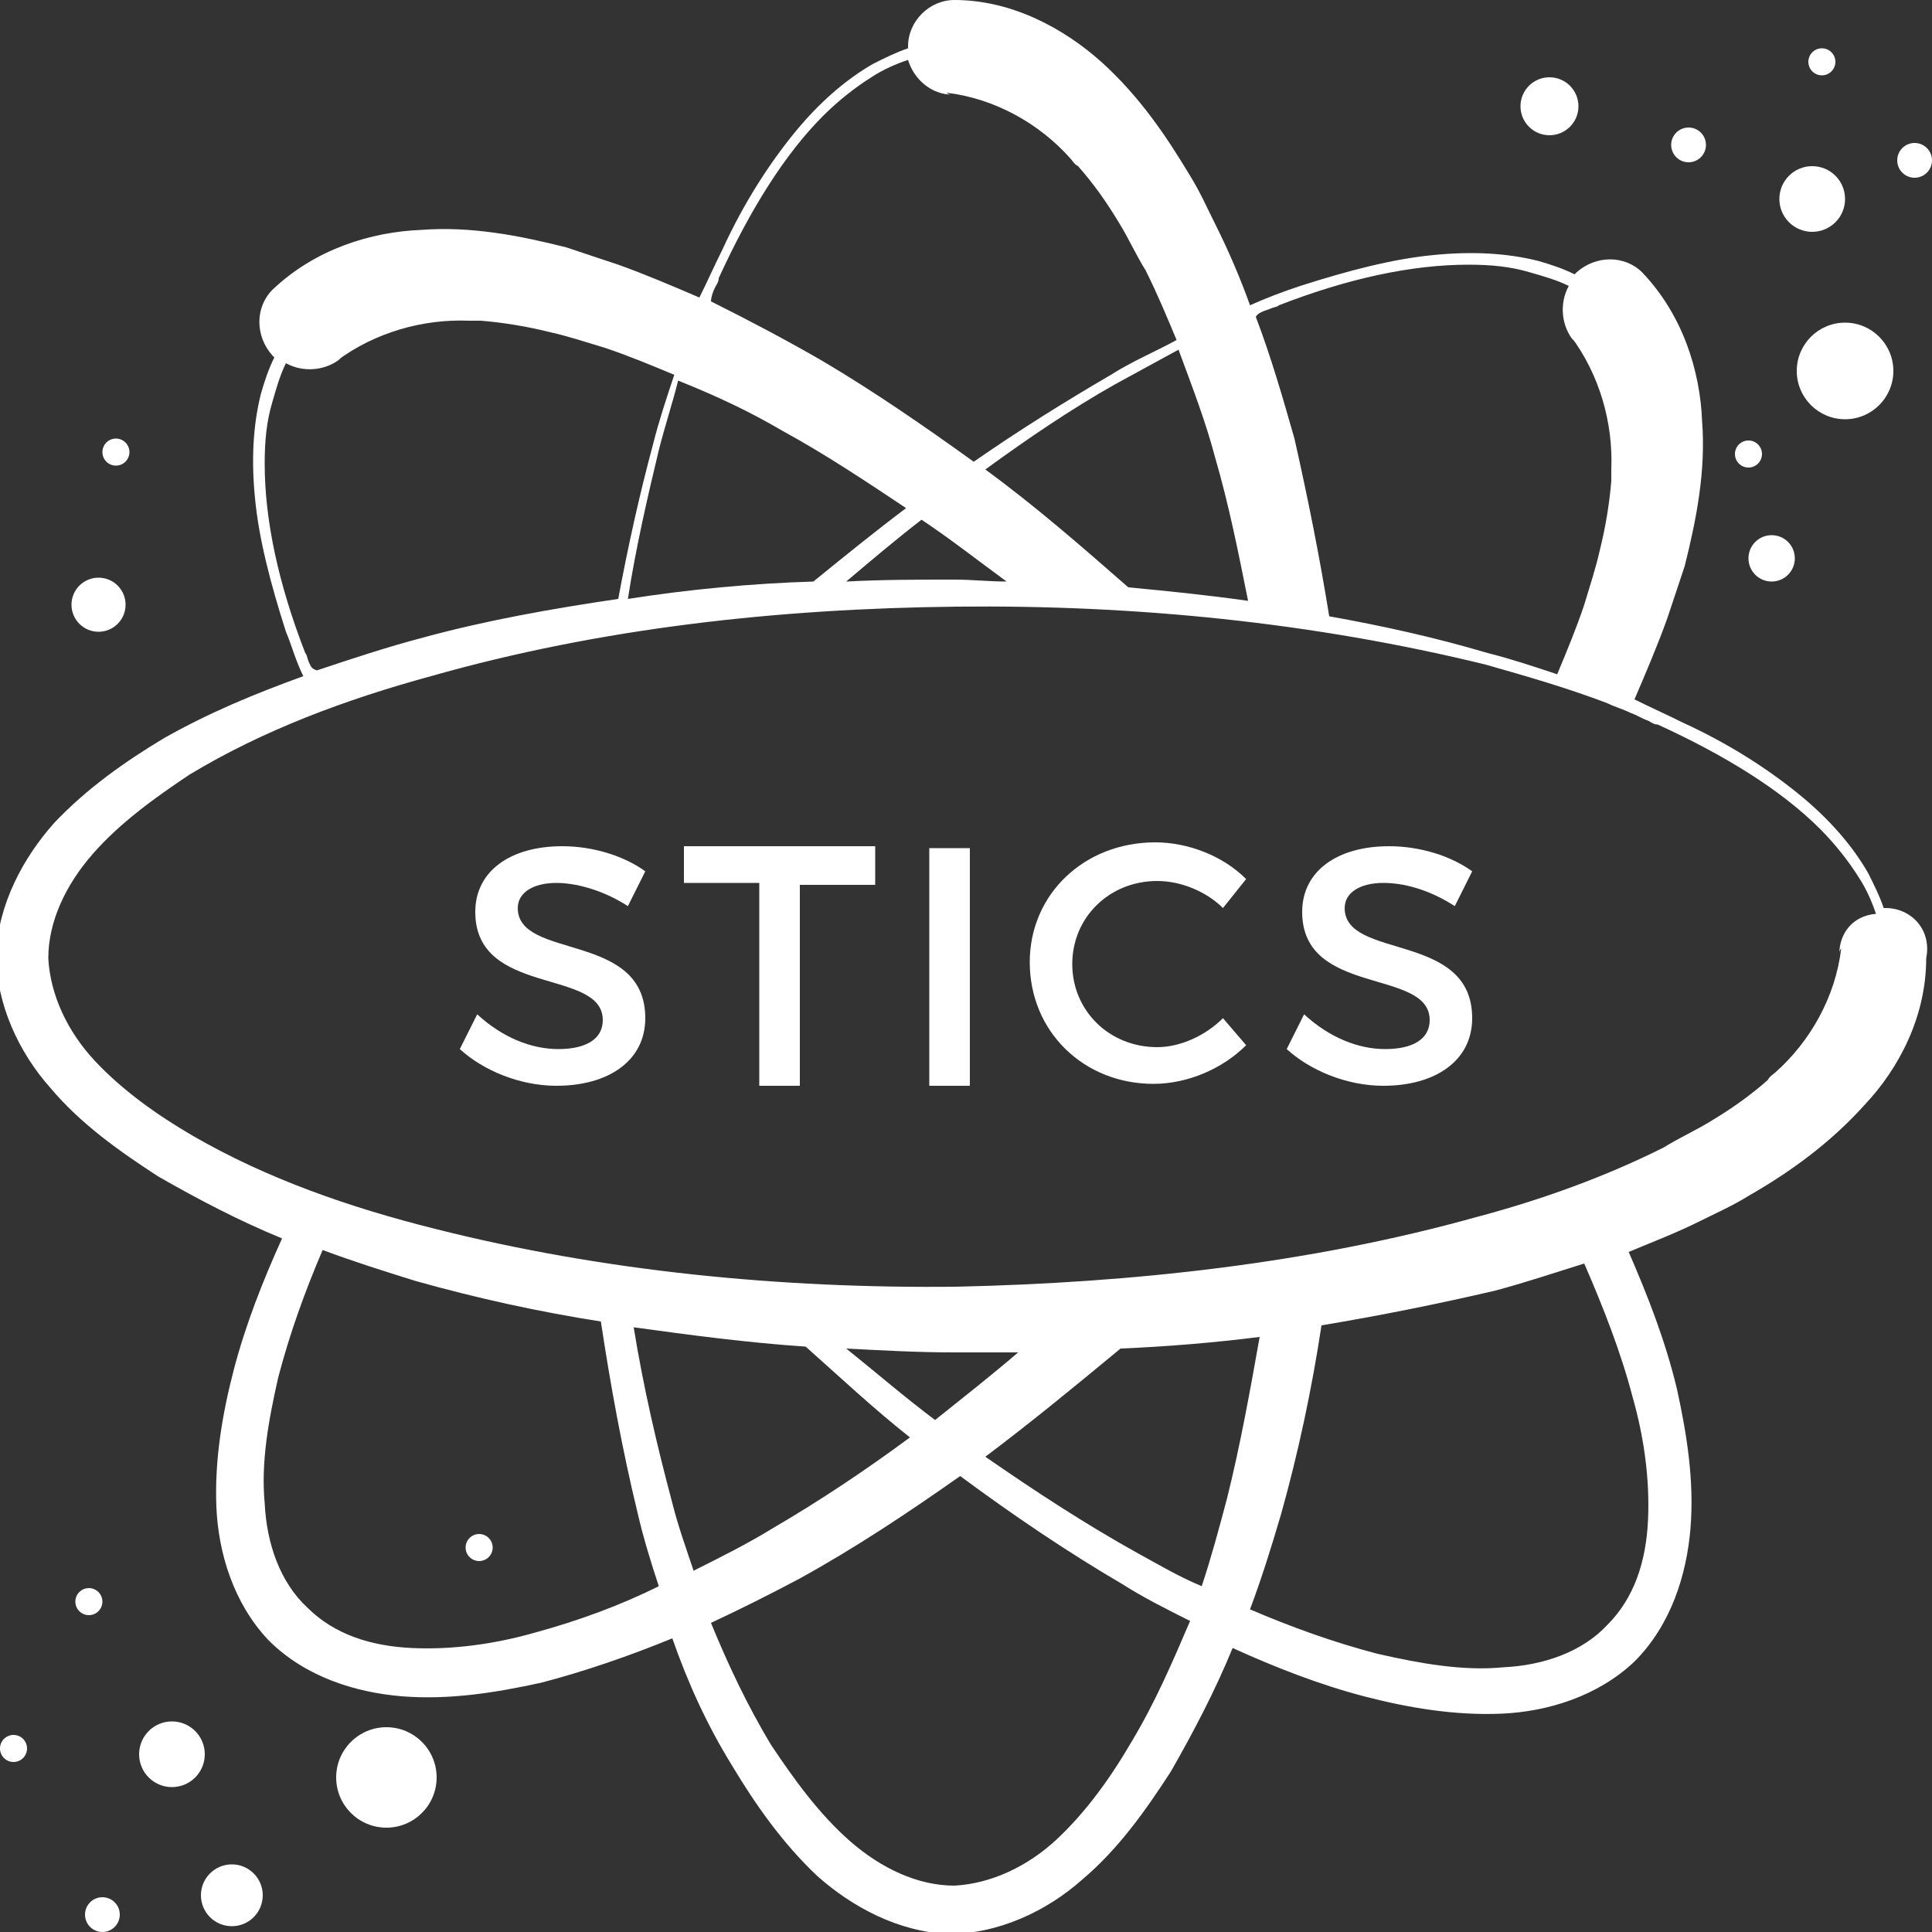 <svg version="1.1" xmlns="http://www.w3.org/2000/svg" viewBox="0 0 100 100" xml:space="preserve">
<rect x="0" y="0" width="100" height="100" fill="#333333" stroke="none"/>
<style type="text/css">.st0{fill:#fff;}</style>
<g>
	<circle class="st0" cx="5.1" cy="31.3" r="1.4"/>
	<circle class="st0" cx="6" cy="23.4" r="0.7"/>
	<g>
		<circle class="st0" cx="93.8" cy="10.3" r="1.7"/>
		<circle class="st0" cx="95.5" cy="19.2" r="2.5"/>
		<circle class="st0" cx="99.1" cy="8.3" r="0.9"/>
		<circle class="st0" cx="80.2" cy="5.5" r="1.5"/>
		<circle class="st0" cx="91.7" cy="28.9" r="1.2"/>
		<circle class="st0" cx="94.3" cy="3.2" r="0.7"/>
		<circle class="st0" cx="87.4" cy="7.5" r="0.9"/>
		<circle class="st0" cx="90.5" cy="23.5" r="0.7"/>
	</g>
	<g>
		<circle class="st0" cx="20" cy="92" r="2.6"/>
		<circle class="st0" cx="8.9" cy="90.8" r="1.7"/>
		<circle class="st0" cx="5.3" cy="99.1" r="0.9"/>
		<circle class="st0" cx="12" cy="98.1" r="1.6"/>
		<circle class="st0" cx="4.6" cy="82.9" r="0.7"/>
		<circle class="st0" cx="24.8" cy="80.1" r="0.7"/>
		<circle class="st0" cx="0.7" cy="90.5" r="0.7"/>
	</g>
	<g>
		<g>
			<path class="st0" d="M28.8,45.7c-1.2,0-2,0.5-2,1.3c0,2.7,6.6,1.2,6.6,5.7c0,2.2-1.9,3.5-4.6,3.5c-1.9,0-3.8-0.8-5-1.9l0.9-1.8
				c1.3,1.2,2.8,1.8,4.2,1.8c1.4,0,2.3-0.5,2.3-1.5c0-2.7-6.6-1.2-6.6-5.6c0-2.1,1.8-3.4,4.5-3.4c1.6,0,3.2,0.5,4.3,1.3l-0.9,1.8
				C31.1,46,29.7,45.7,28.8,45.7z"/>
			<path class="st0" d="M45.3,43.9v1.9h-3.9v10.4h-2.1V45.7h-3.9v-1.9H45.3z"/>
			<path class="st0" d="M50.2,43.9v12.3h-2.1V43.9H50.2z"/>
			<path class="st0" d="M59.9,45.6c-2.5,0-4.4,1.9-4.4,4.3c0,2.4,1.9,4.3,4.4,4.3c1.2,0,2.5-0.6,3.4-1.5l1.2,1.4c-1.2,1.2-3,2-4.8,2
				c-3.6,0-6.4-2.7-6.4-6.3c0-3.5,2.8-6.2,6.5-6.2c1.7,0,3.5,0.7,4.7,1.9l-1.2,1.5C62.5,46.2,61.2,45.6,59.9,45.6z"/>
			<path class="st0" d="M71.6,45.7c-1.2,0-2,0.5-2,1.3c0,2.7,6.6,1.2,6.6,5.7c0,2.2-1.9,3.5-4.6,3.5c-1.9,0-3.8-0.8-5-1.9l0.9-1.8
				c1.3,1.2,2.8,1.8,4.2,1.8c1.4,0,2.3-0.5,2.3-1.5c0-2.7-6.6-1.2-6.6-5.6c0-2.1,1.8-3.4,4.5-3.4c1.6,0,3.2,0.5,4.3,1.3l-0.9,1.8
				C73.9,46,72.6,45.7,71.6,45.7z"/>
		</g>
		<linearGradient id="SVGID_1_" gradientUnits="userSpaceOnUse" x1="67.068" y1="21.834" x2="26.122" y2="89.179">
			<stop  offset="0" style="stop-color:#12B7CD"/>
			<stop  offset="0.216" style="stop-color:#159BB7"/>
			<stop  offset="0.559" style="stop-color:#197399"/>
			<stop  offset="0.832" style="stop-color:#1C5B87"/>
			<stop  offset="1" style="stop-color:#1D5280"/>
		</linearGradient>
		<path class="st0" d="M97.6,47c0,0-0.1,0-0.1,0c-0.2-0.6-0.5-1.2-0.8-1.8c-0.8-1.4-2-2.8-3.6-4.1c-1.6-1.3-3.6-2.6-6-3.7
			c-0.8-0.4-1.7-0.8-2.5-1.2c0.6-1.4,1.2-2.8,1.7-4.2c0.3-0.9,0.6-1.8,0.9-2.7c0.6-2.4,1.1-4.9,0.9-7.5c-0.1-2.6-1-5.5-3.1-7.7
			c0,0,0,0,0,0c-0.9-0.9-2.4-0.9-3.4,0c0,0-0.1,0.1-0.1,0.1c-0.6-0.3-1.2-0.5-1.9-0.7c-1.6-0.4-3.4-0.5-5.4-0.3
			c-2.1,0.2-4.4,0.8-6.9,1.6c-0.9,0.3-1.7,0.6-2.6,1c-0.5-1.4-1.1-2.8-1.8-4.2c-0.4-0.8-0.8-1.7-1.3-2.5C60.4,7.1,59,5,57,3.2
			C55.1,1.5,52.4,0,49.4,0c0,0,0,0,0,0C48.1,0,47,1.1,47,2.4c0,0,0,0.1,0,0.1c-0.6,0.2-1.2,0.5-1.8,0.8c-1.4,0.8-2.8,2-4.1,3.6
			c-1.3,1.6-2.6,3.6-3.7,6c-0.4,0.8-0.8,1.7-1.2,2.5c-1.4-0.6-2.8-1.2-4.2-1.7c-0.9-0.3-1.8-0.6-2.7-0.9c-2.4-0.6-4.9-1.1-7.5-0.9
			c-2.6,0.1-5.5,1-7.7,3.1c0,0,0,0,0,0c-0.9,0.9-0.9,2.4,0,3.4c0,0,0.1,0.1,0.1,0.1c-0.3,0.6-0.5,1.2-0.7,1.9
			c-0.4,1.6-0.5,3.4-0.3,5.4c0.2,2.1,0.8,4.4,1.6,6.9c0.3,0.7,0.5,1.5,0.9,2.3c-2.5,0.9-4.9,1.9-7.2,3.2c-2,1.2-4,2.6-5.7,4.4
			c-1.6,1.8-2.9,4.2-3,6.8c0,2.6,1.2,5.1,2.8,6.9c1.6,1.9,3.6,3.3,5.6,4.6c2.1,1.2,4.2,2.3,6.4,3.2c-1,2.2-1.9,4.5-2.5,6.8
			c-0.6,2.3-1,4.7-0.9,7.1c0.1,2.4,0.9,5,2.7,6.9c1.9,1.9,4.5,2.7,6.9,2.9c2.5,0.2,4.9-0.2,7.2-0.7c2.3-0.6,4.6-1.4,6.8-2.3
			c0.8,2.3,1.8,4.5,3.1,6.6c1.2,2,2.6,4,4.4,5.7c1.8,1.6,4.2,2.9,6.8,3c2.6,0,5.1-1.2,6.9-2.8c1.9-1.6,3.3-3.6,4.6-5.6
			c1.2-2.1,2.3-4.2,3.2-6.4c2.2,1,4.5,1.9,6.8,2.5c2.3,0.6,4.7,1,7.1,0.9c2.4-0.1,5-0.9,6.9-2.7c1.9-1.9,2.7-4.5,2.9-6.9
			c0.2-2.5-0.2-4.9-0.7-7.2c-0.6-2.5-1.5-4.8-2.5-7.1c1.2-0.5,2.5-1,3.7-1.6c0.8-0.4,1.7-0.8,2.5-1.3c2.1-1.2,4.2-2.7,6-4.7
			c1.8-1.9,3.2-4.6,3.2-7.6c0,0,0,0,0,0C100,48.1,98.9,47,97.6,47z M65.7,16c0.2-0.1,0.4-0.1,0.5-0.2c3.6-1.4,6.9-2.1,9.8-2.1
			c1.2,0,2.2,0.1,3.2,0.4c0.7,0.2,1.4,0.4,2,0.7c-0.5,0.9-0.4,2.1,0.3,2.9c-0.1-0.1-0.1-0.2-0.2-0.3c0,0,0,0,0,0
			c1.5,2,2.2,4.5,2.1,6.9c0,0.2,0,0.4,0,0.6c-0.1,1.2-0.3,2.4-0.6,3.6c-0.2,0.9-0.5,1.8-0.8,2.8c-0.4,1.2-0.9,2.4-1.4,3.6
			c-1.2-0.4-2.4-0.8-3.6-1.1c-2.7-0.8-5.4-1.4-8.2-1.9c-0.5-3.1-1.1-6.1-1.8-9.2c-0.6-2.1-1.2-4.2-2-6.3
			C65.1,16.2,65.4,16.1,65.7,16z M62.9,23.7c0.7,2.4,1.2,4.9,1.7,7.4c-2.1-0.3-4.1-0.5-6.2-0.7c-2.4-2.1-4.8-4.2-7.4-6.1
			c2.2-1.6,4.4-3.1,6.7-4.4c1.1-0.6,2.2-1.2,3.3-1.8C61.7,20,62.4,21.8,62.9,23.7z M52.1,30.1c-0.9,0-1.8-0.1-2.7-0.1
			c-1.9,0-3.7,0-5.6,0.1c1.3-1.1,2.6-2.2,3.9-3.2C49.2,27.9,50.6,29,52.1,30.1z M37,14.9c0.1-0.2,0.2-0.3,0.2-0.5
			c1.6-3.5,3.4-6.4,5.4-8.4c0.8-0.8,1.7-1.5,2.5-2c0.6-0.4,1.3-0.7,1.9-0.9c0.3,1,1.2,1.8,2.3,1.8c-0.1,0-0.2,0-0.3-0.1c0,0,0,0,0,0
			c2.5,0.3,4.8,1.6,6.4,3.4c0.1,0.1,0.2,0.3,0.4,0.4c0.8,0.9,1.5,1.9,2.1,2.9c0.5,0.8,0.9,1.7,1.4,2.5c0.6,1.2,1.1,2.4,1.6,3.6
			c-1.1,0.6-2.3,1.1-3.4,1.8c-2.4,1.4-4.8,2.9-7.1,4.5c-2.5-1.8-5.1-3.6-7.8-5.2c-1.9-1.1-3.8-2.1-5.8-3.1
			C36.8,15.4,36.9,15.1,37,14.9z M40.5,22.3c2.2,1.2,4.3,2.6,6.4,4c-1.6,1.2-3.2,2.5-4.8,3.8c-3.2,0.1-6.4,0.4-9.6,0.9
			c0.4-2.6,1-5.2,1.6-7.7c0.3-1.2,0.7-2.4,1-3.6C37.1,20.5,38.8,21.3,40.5,22.3z M16,34.3c-0.1-0.2-0.1-0.4-0.2-0.5
			c-1.4-3.6-2.1-6.9-2.1-9.8c0-1.2,0.1-2.2,0.4-3.2c0.2-0.7,0.4-1.4,0.7-2c0.9,0.5,2.1,0.4,2.9-0.3c-0.1,0.1-0.2,0.1-0.3,0.2
			c0,0,0,0,0,0c2-1.5,4.5-2.2,6.9-2.1c0.2,0,0.4,0,0.6,0c1.2,0.1,2.4,0.3,3.6,0.6c0.9,0.2,1.8,0.5,2.8,0.8c1.2,0.4,2.4,0.9,3.6,1.4
			c-0.4,1.2-0.8,2.4-1.1,3.6c-0.7,2.6-1.3,5.3-1.8,8c-3.4,0.5-6.8,1.1-10.1,2c-1.9,0.5-3.7,1.1-5.5,1.7C16.1,34.6,16.1,34.5,16,34.3
			z M27.7,84.5c-2.1,0.6-4.3,0.9-6.4,0.8c-2.1-0.1-4-0.7-5.4-2.1c-1.4-1.3-2.1-3.3-2.2-5.4c-0.2-2.1,0.2-4.3,0.7-6.5
			c0.6-2.3,1.4-4.5,2.3-6.6c1.6,0.6,3.2,1.1,4.8,1.6c3.2,0.9,6.4,1.6,9.6,2.1c0.5,3.3,1.1,6.6,1.9,9.9c0.3,1.3,0.7,2.6,1.1,3.8
			C32.1,83.1,29.9,83.9,27.7,84.5z M34.8,77.8c-0.8-3-1.5-6-2-9.1c2.9,0.4,5.9,0.8,8.9,1c1.8,1.6,3.5,3.2,5.4,4.7
			c-2.3,1.7-4.7,3.3-7.1,4.7c-1.3,0.8-2.7,1.5-4.1,2.2C35.5,80.1,35.1,79,34.8,77.8z M43.8,69.8c1.9,0.1,3.7,0.2,5.6,0.2
			c1.1,0,2.2,0,3.3,0c-1.4,1.2-2.8,2.3-4.3,3.5C46.8,72.3,45.3,71,43.8,69.8z M58.6,90.1c-1.1,1.9-2.4,3.7-3.9,5.1
			c-1.5,1.4-3.4,2.3-5.3,2.4c-1.9,0-3.8-0.9-5.4-2.3c-1.6-1.4-2.9-3.2-4.1-5c-1.2-2-2.2-4.1-3.1-6.3c1.5-0.7,3.1-1.5,4.6-2.3
			c2.9-1.6,5.6-3.4,8.3-5.3c2.7,2,5.5,3.9,8.4,5.6c1.1,0.7,2.3,1.3,3.5,1.9C60.7,86,59.8,88.1,58.6,90.1z M63.5,77.6
			c-0.4,1.5-0.8,3-1.3,4.5C61,81.6,60,81,58.9,80.4c-2.7-1.5-5.3-3.2-7.9-5c2.4-1.8,4.7-3.7,7-5.6c2.4-0.1,4.8-0.3,7.2-0.6
			C64.7,72,64.2,74.8,63.5,77.6z M84.5,72.3c0.6,2.1,0.9,4.3,0.8,6.4c-0.1,2.1-0.7,4-2.1,5.4c-1.3,1.4-3.3,2.1-5.4,2.2
			c-2.1,0.2-4.3-0.2-6.5-0.7c-2.3-0.6-4.5-1.4-6.6-2.3c0.6-1.6,1.1-3.2,1.6-4.9c0.9-3.2,1.6-6.5,2.1-9.8c3-0.5,6-1.1,9-1.8
			c1.5-0.4,3-0.9,4.6-1.4C83,67.7,83.9,70,84.5,72.3z M95.2,49.4c0-0.1,0-0.2,0.1-0.3c0,0,0,0,0,0c-0.3,2.5-1.6,4.8-3.4,6.4
			c-0.1,0.1-0.3,0.2-0.4,0.4c-0.9,0.8-1.9,1.5-2.9,2.1c-0.8,0.5-1.7,0.9-2.5,1.4c-3,1.5-6.3,2.7-9.7,3.6c-8.6,2.4-17.8,3.4-26.9,3.6
			c-9.1,0.1-18.3-0.8-27-3c-4.4-1.1-8.7-2.6-12.5-4.8c-1.9-1.1-3.7-2.4-5.1-3.9c-1.4-1.5-2.3-3.4-2.4-5.3c0-1.9,0.9-3.8,2.3-5.4
			c1.4-1.6,3.2-2.9,5-4.1c3.8-2.3,8.1-3.9,12.5-5.1c8.8-2.5,18-3.5,27.2-3.6c9.2-0.1,18.4,0.8,27.4,3c2.1,0.6,4.2,1.2,6.3,2
			c0.4,0.2,0.8,0.3,1.2,0.5c0.3,0.1,0.6,0.3,0.9,0.4c0.2,0.1,0.3,0.2,0.5,0.2c3.5,1.6,6.4,3.4,8.4,5.4c0.8,0.8,1.5,1.7,2,2.5
			c0.4,0.6,0.7,1.3,0.9,1.9C95.9,47.4,95.2,48.3,95.2,49.4z"/>
	</g>
</g>
</svg>
